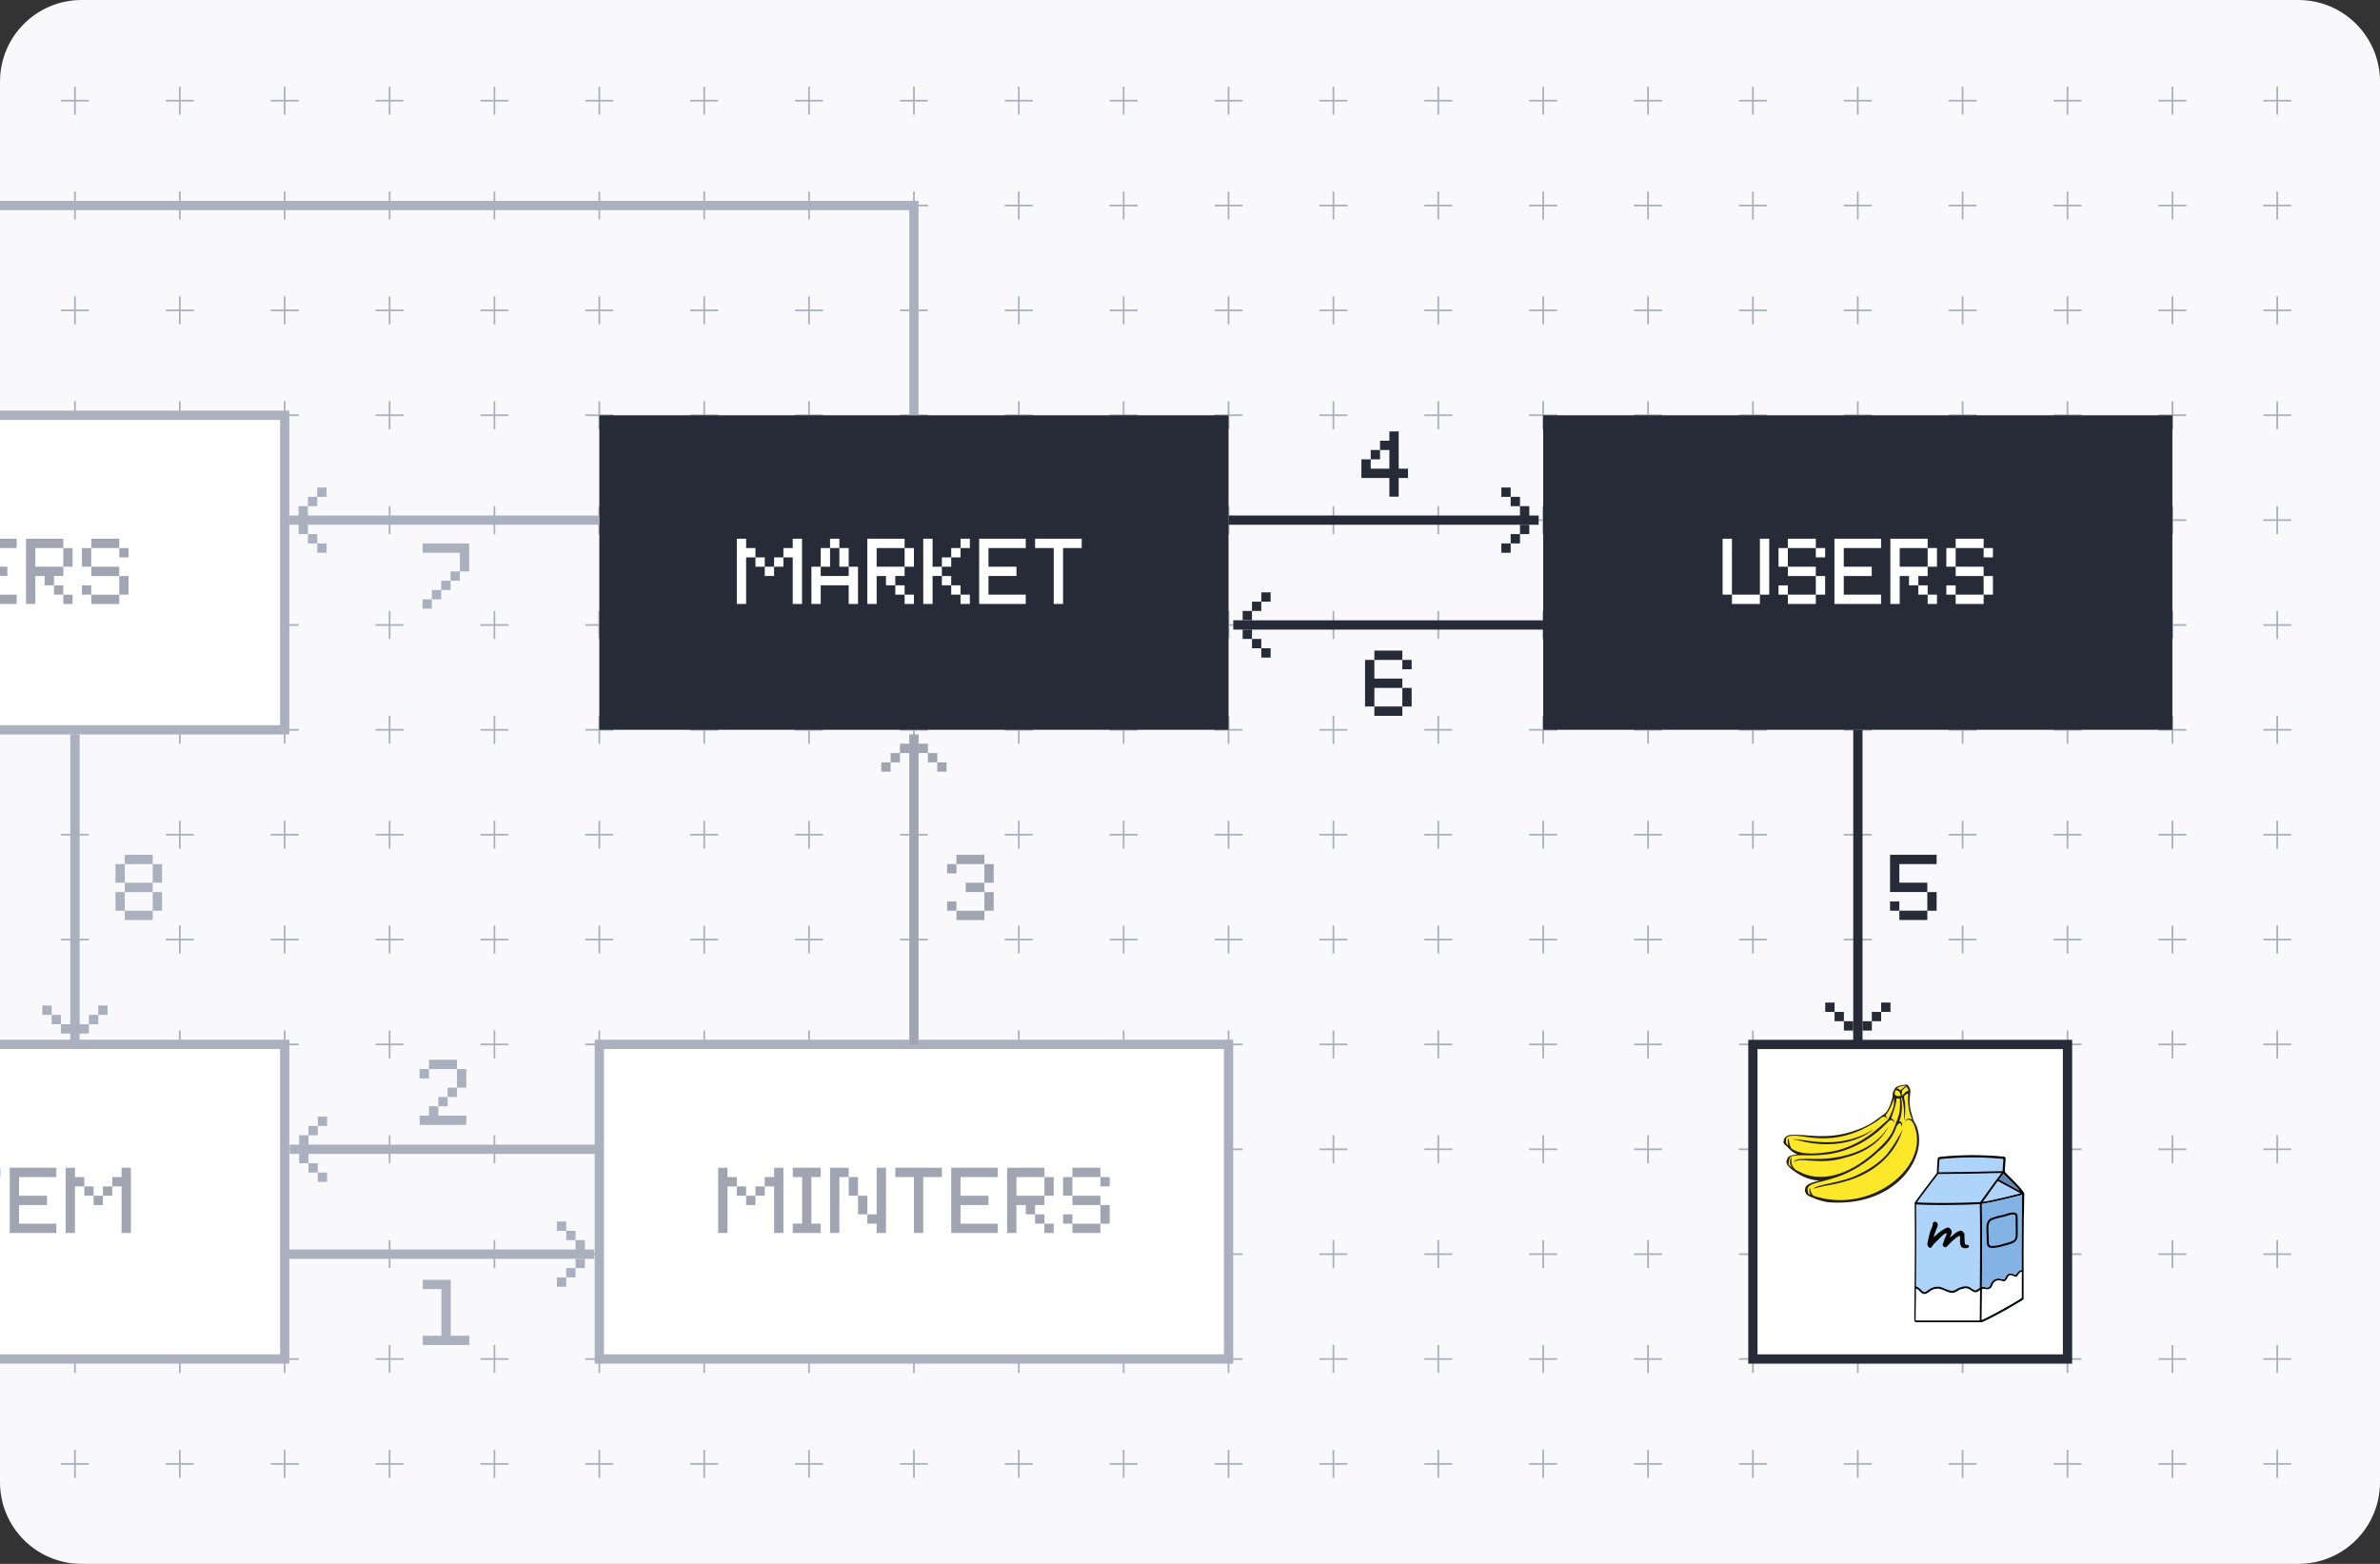 <svg xmlns="http://www.w3.org/2000/svg" width="350" height="230" fill="none"><rect width="100%" height="100%" fill="#333333" stroke="none"/><g clip-path="url(#a)"><path fill="#F9F9FB" d="M-220-.306h570v230.611h-570z"/><path stroke="#ABB0BF" stroke-miterlimit="10" stroke-width=".254" d="M116.924 14.807h4.112m-2.059 2.052v-4.112m-2.053 17.478h4.112m-2.059 2.059v-4.112m-2.053 17.476h4.112m-2.059 2.054V43.59m-2.053 17.483h4.112m-2.059 2.054v-4.112m-2.053 17.477h4.112m-2.059 2.059V74.44m-2.053 17.476h4.112m-2.059 2.052v-4.112m-2.053 17.478h4.112m-2.059 2.059v-4.112m-2.053 17.477h4.112m-2.059 2.06v-4.112m-2.053 17.477h4.112m-2.059 2.053v-4.112m-2.053 17.478h4.112m-2.059 2.059v-4.112m-2.053 17.476h4.112m-2.059 2.059v-4.111m-2.053 17.477h4.112m-2.059 2.052v-4.111m-2.053 17.477h4.112m-2.059 2.06v-4.112m-2.053 17.477h4.112m-2.059 2.059v-4.112M86.075 14.807h4.12m-2.06 2.052v-4.112m-2.06 17.478h4.12m-2.06 2.059v-4.112M101.5 14.807h4.112m-2.052 2.052v-4.112m-2.06 17.478h4.112m-2.052 2.059v-4.112M86.075 45.648h4.12m-2.06 2.054V43.59m-2.06 17.483h4.12m-2.06 2.054v-4.112M101.5 45.648h4.112m-2.052 2.054V43.59m-2.06 17.483h4.112m-2.052 2.054v-4.112M86.075 76.492h4.12m-2.06 2.059V74.44m-2.06 17.476h4.12m-2.06 2.052v-4.112M101.5 76.492h4.112m-2.052 2.059V74.44m-2.06 17.476h4.112m-2.052 2.052v-4.112m-17.485 17.478h4.12m-2.06 2.059v-4.112m-2.06 17.477h4.12m-2.06 2.061v-4.112m13.365-13.373h4.112m-2.052 2.059v-4.112m-2.06 17.477h4.112m-2.052 2.061v-4.112m-17.485 17.476h4.12m-2.06 2.053v-4.112m-2.06 17.478h4.12m-2.06 2.059v-4.112m13.365-13.366h4.112m-2.052 2.053v-4.112m-2.06 17.478h4.112m-2.052 2.059v-4.112m-17.485 17.476h4.12m-2.06 2.059v-4.111m-2.06 17.477h4.12m-2.06 2.052v-4.111m13.365-13.366h4.112m-2.052 2.059v-4.111m-2.06 17.477h4.112m-2.052 2.052v-4.111m-17.485 17.477h4.12m-2.06 2.06v-4.112m-2.06 17.477h4.12m-2.06 2.059v-4.112m13.365-13.372h4.112m-2.052 2.06v-4.112m-2.06 17.477h4.112m-2.052 2.059v-4.112M55.233 14.807h4.112m-2.052 2.052v-4.112m-2.06 17.478h4.112m-2.052 2.059v-4.112m13.364-13.365h4.112m-2.059 2.052v-4.112m-2.052 17.478h4.112m-2.06 2.059v-4.112M55.233 45.648h4.112m-2.052 2.054V43.59m-2.06 17.483h4.112m-2.052 2.054v-4.112m13.365-13.367h4.112m-2.06 2.054V43.59m-2.052 17.483h4.112m-2.06 2.054v-4.112M55.233 76.491h4.112m-2.052 2.06V74.44m-2.06 17.476h4.112m-2.052 2.052v-4.112m13.364-13.365h4.112m-2.059 2.06V74.44m-2.053 17.476h4.112m-2.059 2.052v-4.112m-17.477 17.478h4.112m-2.052 2.059v-4.112m-2.06 17.477h4.112m-2.052 2.061v-4.112m13.365-13.373h4.112m-2.06 2.059v-4.112m-2.052 17.477h4.112m-2.06 2.061v-4.112m-17.477 17.476h4.112m-2.052 2.053v-4.112m-2.06 17.478h4.112m-2.052 2.059v-4.112m13.365-13.366h4.112m-2.06 2.053v-4.112m-2.053 17.478h4.112m-2.059 2.059v-4.112m-17.477 17.476h4.112m-2.052 2.059v-4.111m-2.06 17.477h4.112m-2.052 2.052v-4.111m13.364-13.366h4.112m-2.059 2.059v-4.111m-2.053 17.477h4.112m-2.059 2.052v-4.111m-17.477 17.477h4.112m-2.052 2.06v-4.112m-2.06 17.477h4.112m-2.052 2.059v-4.112m13.365-13.372h4.112m-2.06 2.06v-4.112m-2.052 17.477h4.112m-2.06 2.059v-4.112M24.39 14.807h4.113m-2.061 2.052v-4.112M24.39 30.225h4.113m-2.06 2.059v-4.112m13.365-13.365h4.119m-2.06 2.052v-4.112m-2.059 17.478h4.119m-2.06 2.059v-4.112M24.39 45.648h4.113m-2.06 2.054V43.59M24.39 61.073h4.113m-2.06 2.054v-4.112m13.365-13.367h4.119m-2.06 2.054V43.59m-2.059 17.483h4.119m-2.06 2.054v-4.112M24.39 76.492h4.113m-2.06 2.059V74.44M24.39 91.916h4.113m-2.061 2.052v-4.112m13.366-13.365h4.119m-2.06 2.06V74.44m-2.059 17.476h4.119m-2.06 2.052v-4.112M24.39 107.334h4.113m-2.06 2.059v-4.112m-2.053 17.477h4.113m-2.06 2.061v-4.112m13.365-13.373h4.119m-2.06 2.059v-4.112m-2.059 17.477h4.119m-2.06 2.06v-4.112M24.39 138.183h4.113m-2.06 2.053v-4.112m-2.053 17.478h4.113m-2.06 2.059v-4.112m13.365-13.366h4.119m-2.06 2.053v-4.112m-2.059 17.478h4.119m-2.06 2.059v-4.112M24.39 169.025h4.113m-2.06 2.059v-4.111M24.39 184.45h4.113m-2.06 2.052v-4.111m13.365-13.366h4.119m-2.06 2.059v-4.111m-2.059 17.477h4.119m-2.06 2.052v-4.111M24.39 199.868h4.113m-2.06 2.06v-4.112m-2.053 17.477h4.113m-2.06 2.059v-4.112m13.365-13.372h4.119m-2.06 2.06v-4.112m-2.059 17.477h4.119m-2.06 2.059v-4.112M8.966 14.807h4.112m-2.053 2.052v-4.112M8.966 30.225h4.112m-2.053 2.059v-4.112M8.966 45.648h4.112m-2.053 2.054V43.59M8.966 61.073h4.112m-2.053 2.054v-4.112M8.966 76.492h4.112m-2.053 2.059V74.44M8.966 91.916h4.112m-2.053 2.052v-4.112m-2.059 17.478h4.112m-2.053 2.059v-4.112m-2.059 17.477h4.112m-2.053 2.06v-4.112m-2.059 17.477h4.112m-2.053 2.053v-4.112m-2.059 17.478h4.112m-2.053 2.059v-4.112m-2.059 17.476h4.112m-2.053 2.059v-4.111M8.966 184.45h4.112m-2.053 2.052v-4.111m-2.059 17.477h4.112m-2.053 2.06v-4.112m-2.059 17.477h4.112m-2.053 2.059v-4.112M332.836 14.807h4.112m-2.06 2.052v-4.112m-2.052 17.478h4.112m-2.06 2.059v-4.112m-2.052 17.476h4.112m-2.06 2.054V43.59m-2.052 17.483h4.112m-2.06 2.054v-4.112m-2.052 17.477h4.112m-2.06 2.059V74.44m-2.052 17.476h4.112m-2.06 2.052v-4.112m-2.052 17.478h4.112m-2.06 2.059v-4.112m-2.052 17.477h4.112m-2.06 2.061v-4.112m-2.052 17.476h4.112m-2.06 2.053v-4.112m-2.052 17.478h4.112m-2.06 2.059v-4.112m-2.052 17.476h4.112m-2.06 2.059v-4.111m-2.052 17.477h4.112m-2.06 2.052v-4.111m-2.052 17.477h4.112m-2.06 2.06v-4.112m-2.052 17.477h4.112m-2.06 2.059v-4.112M301.993 14.807h4.112m-2.059 2.052v-4.112m-2.053 17.478h4.112m-2.059 2.059v-4.112m13.365-13.365h4.112m-2.051 2.052v-4.112m-2.061 17.478h4.112m-2.051 2.059v-4.112m-17.479 17.476h4.112m-2.059 2.054V43.59m-2.053 17.483h4.112m-2.059 2.054v-4.112m13.365-13.367h4.112m-2.051 2.054V43.59m-2.061 17.483h4.112m-2.051 2.054v-4.112m-17.479 17.476h4.112m-2.059 2.06V74.44m-2.053 17.476h4.112m-2.059 2.052v-4.112m13.365-13.365h4.112m-2.051 2.06V74.44m-2.061 17.476h4.112m-2.051 2.052v-4.112m-17.479 17.478h4.112m-2.059 2.059v-4.112m-2.053 17.477h4.112m-2.059 2.061v-4.112m13.365-13.373h4.112m-2.051 2.059v-4.112m-2.061 17.477h4.112m-2.051 2.061v-4.112m-17.479 17.476h4.112m-2.059 2.053v-4.112m-2.053 17.478h4.112m-2.059 2.059v-4.112m13.365-13.366h4.112m-2.051 2.053v-4.112m-2.061 17.478h4.112m-2.051 2.059v-4.112m-17.479 17.476h4.112m-2.059 2.059v-4.111m-2.053 17.477h4.112m-2.059 2.052v-4.111m13.365-13.366h4.112m-2.051 2.059v-4.111m-2.061 17.477h4.112m-2.051 2.052v-4.111m-17.479 17.477h4.112m-2.059 2.06v-4.112m-2.053 17.477h4.112m-2.059 2.059v-4.112m13.365-13.372h4.112m-2.051 2.06v-4.112m-2.061 17.477h4.112m-2.051 2.059v-4.112M271.144 14.807h4.111m-2.052 2.052v-4.112m-2.059 17.478h4.111m-2.052 2.059v-4.112m13.366-13.365h4.112m-2.06 2.052v-4.112m-2.053 17.478h4.112m-2.059 2.059v-4.112m-17.477 17.476h4.111m-2.052 2.054V43.59m-2.059 17.483h4.111m-2.052 2.054v-4.112m13.365-13.367h4.112m-2.059 2.054V43.59m-2.053 17.483h4.112m-2.059 2.054v-4.112m-17.477 17.477h4.111m-2.052 2.059V74.44m-2.059 17.476h4.111m-2.052 2.052v-4.112m13.366-13.365h4.112m-2.06 2.06V74.44m-2.052 17.476h4.112m-2.06 2.052v-4.112m-17.477 17.478h4.111m-2.052 2.059v-4.112m-2.059 17.477h4.111m-2.052 2.061v-4.112m13.365-13.373h4.112m-2.059 2.059v-4.112m-2.053 17.477h4.112m-2.059 2.06v-4.112m-17.477 17.477h4.111m-2.052 2.053v-4.112m-2.059 17.478h4.111m-2.052 2.059v-4.112m13.365-13.366h4.112m-2.059 2.053v-4.112m-2.052 17.478h4.112m-2.06 2.059v-4.112m-17.477 17.476h4.111m-2.052 2.059v-4.111m-2.059 17.477h4.111m-2.052 2.052v-4.111m13.366-13.366h4.112m-2.06 2.059v-4.111m-2.052 17.477h4.112m-2.06 2.052v-4.111m-17.477 17.477h4.111m-2.052 2.06v-4.112m-2.059 17.477h4.111m-2.052 2.059v-4.112m13.365-13.372h4.112m-2.059 2.06v-4.112m-2.053 17.477h4.112m-2.059 2.059v-4.112M240.303 14.807h4.112m-2.053 2.052v-4.112m-2.059 17.478h4.112m-2.053 2.059v-4.112m13.365-13.365h4.111m-2.06 2.052v-4.112m-2.051 17.478h4.111m-2.06 2.059v-4.112m-17.475 17.476h4.112m-2.053 2.054V43.59m-2.059 17.483h4.112m-2.053 2.054v-4.112m13.365-13.367h4.111m-2.06 2.054V43.59m-2.051 17.483h4.111m-2.06 2.054v-4.112m-17.475 17.477h4.112m-2.053 2.059V74.44m-2.059 17.476h4.112m-2.053 2.052v-4.112m13.365-13.364h4.111m-2.06 2.059V74.44m-2.051 17.476h4.111m-2.06 2.052v-4.112m-17.475 17.478h4.112m-2.053 2.059v-4.112m-2.059 17.477h4.112m-2.053 2.061v-4.112m13.365-13.373h4.111m-2.06 2.059v-4.112m-2.051 17.477h4.111m-2.06 2.061v-4.112m-17.475 17.476h4.112m-2.053 2.053v-4.112m-2.059 17.478h4.112m-2.053 2.059v-4.112m13.365-13.366h4.111m-2.06 2.053v-4.112m-2.051 17.478h4.111m-2.06 2.059v-4.112m-17.475 17.476h4.112m-2.053 2.059v-4.111m-2.059 17.477h4.112m-2.053 2.052v-4.111m13.365-13.366h4.111m-2.06 2.059v-4.111m-2.051 17.477h4.111m-2.06 2.052v-4.111m-17.475 17.477h4.112m-2.053 2.06v-4.112m-2.059 17.477h4.112m-2.053 2.059v-4.112m13.365-13.372h4.111m-2.06 2.06v-4.112m-2.051 17.477h4.111m-2.06 2.059v-4.112M209.459 14.807h4.112m-2.059 2.052v-4.112m-2.053 17.478h4.112m-2.059 2.059v-4.112m13.365-13.365h4.112m-2.052 2.052v-4.112m-2.06 17.478h4.112m-2.052 2.059v-4.112m-17.478 17.476h4.112m-2.059 2.054V43.59m-2.053 17.483h4.112m-2.059 2.054v-4.112m13.365-13.367h4.112m-2.052 2.054V43.59m-2.06 17.483h4.112m-2.052 2.054v-4.112m-17.478 17.476h4.112m-2.059 2.06V74.44m-2.053 17.476h4.112m-2.059 2.052v-4.112m13.365-13.365h4.112m-2.052 2.06V74.44m-2.06 17.476h4.112m-2.052 2.052v-4.112m-17.478 17.478h4.112m-2.059 2.059v-4.112m-2.053 17.477h4.112m-2.059 2.06v-4.112m13.365-13.372h4.112m-2.052 2.059v-4.112m-2.06 17.477h4.112m-2.052 2.061v-4.112m-17.478 17.476h4.112m-2.059 2.053v-4.112m-2.053 17.478h4.112m-2.059 2.059v-4.112m13.365-13.366h4.112m-2.052 2.053v-4.112m-2.06 17.478h4.112m-2.052 2.059v-4.112m-17.478 17.476h4.112m-2.059 2.059v-4.111m-2.053 17.477h4.112m-2.059 2.052v-4.111m13.365-13.366h4.112m-2.052 2.059v-4.111m-2.06 17.477h4.112m-2.052 2.052v-4.111m-17.478 17.477h4.112m-2.059 2.06v-4.112m-2.053 17.477h4.112m-2.059 2.059v-4.112m13.365-13.372h4.112m-2.052 2.06v-4.112m-2.06 17.477h4.112m-2.052 2.059v-4.112M178.609 14.807h4.112m-2.052 2.052v-4.112m-2.06 17.478h4.112m-2.052 2.059v-4.112m13.365-13.365h4.112m-2.052 2.052v-4.112m-2.06 17.478h4.112m-2.052 2.059v-4.112m-17.485 17.476h4.112m-2.052 2.054V43.59m-2.06 17.483h4.112m-2.052 2.054v-4.112m13.365-13.367h4.112m-2.052 2.054V43.59m-2.06 17.483h4.112m-2.052 2.054v-4.112m-17.485 17.477h4.112m-2.052 2.059V74.44m-2.06 17.476h4.112m-2.052 2.052v-4.112m13.365-13.364h4.112m-2.052 2.059V74.44m-2.06 17.476h4.112m-2.052 2.052v-4.112m-17.485 17.478h4.112m-2.052 2.059v-4.112m-2.06 17.477h4.112m-2.052 2.061v-4.112m13.365-13.373h4.112m-2.052 2.059v-4.112m-2.06 17.477h4.112m-2.052 2.061v-4.112m-17.485 17.476h4.112m-2.052 2.053v-4.112m-2.06 17.478h4.112m-2.052 2.059v-4.112m13.365-13.366h4.112m-2.052 2.053v-4.112m-2.06 17.478h4.112m-2.052 2.059v-4.112m-17.485 17.476h4.112m-2.052 2.059v-4.111m-2.06 17.477h4.112m-2.052 2.052v-4.111m13.365-13.366h4.112m-2.052 2.059v-4.111m-2.06 17.477h4.112m-2.052 2.052v-4.111m-17.485 17.477h4.112m-2.052 2.06v-4.112m-2.06 17.477h4.112m-2.052 2.059v-4.112m13.365-13.372h4.112m-2.052 2.06v-4.112m-2.06 17.477h4.112m-2.052 2.059v-4.112M147.768 14.807h4.111m-2.053 2.052v-4.112m-2.058 17.478h4.111m-2.053 2.059v-4.112m13.366-13.365h4.112m-2.06 2.052v-4.112m-2.052 17.478h4.112m-2.06 2.059v-4.112m-17.476 17.476h4.111m-2.052 2.054V43.59m-2.059 17.483h4.111m-2.052 2.054v-4.112m13.365-13.367h4.112m-2.06 2.054V43.59m-2.052 17.483h4.112m-2.06 2.054v-4.112m-17.476 17.476h4.111m-2.052 2.06V74.44m-2.059 17.476h4.111m-2.053 2.052v-4.112m13.366-13.364h4.112m-2.06 2.059V74.44m-2.052 17.476h4.112m-2.06 2.052v-4.112m-17.476 17.478h4.111m-2.053 2.059v-4.112m-2.058 17.477h4.111m-2.053 2.06v-4.112m13.366-13.372h4.112m-2.06 2.059v-4.112m-2.052 17.477h4.112m-2.06 2.061v-4.112m-17.476 17.476h4.111m-2.052 2.053v-4.112m-2.059 17.478h4.111m-2.052 2.059v-4.112m13.365-13.366h4.112m-2.06 2.053v-4.112m-2.052 17.478h4.112m-2.06 2.059v-4.112m-17.476 17.476h4.111m-2.052 2.059v-4.111m-2.059 17.477h4.111m-2.053 2.052v-4.111m13.366-13.366h4.112m-2.06 2.059v-4.111m-2.052 17.477h4.112m-2.06 2.052v-4.111m-17.476 17.477h4.111m-2.053 2.06v-4.112m-2.058 17.477h4.111m-2.053 2.059v-4.112m13.366-13.372h4.112m-2.06 2.06v-4.112m-2.052 17.477h4.112m-2.06 2.059v-4.112M132.343 14.807h4.112m-2.053 2.052v-4.112m-2.059 17.478h4.112m-2.053 2.059v-4.112m-2.059 17.476h4.112m-2.053 2.054V43.59m-2.059 17.483h4.112m-2.053 2.054v-4.112m-2.059 17.476h4.112m-2.053 2.06V74.44m-2.059 17.476h4.112m-2.053 2.052v-4.112m-2.059 17.478h4.112m-2.053 2.059v-4.112m-2.059 17.477h4.112m-2.053 2.061v-4.112m-2.059 17.476h4.112m-2.053 2.053v-4.112m-2.059 17.478h4.112m-2.053 2.059v-4.112m-2.059 17.476h4.112m-2.053 2.059v-4.111m-2.059 17.477h4.112m-2.053 2.052v-4.111m-2.059 17.477h4.112m-2.053 2.06v-4.112m-2.059 17.477h4.112m-2.053 2.059v-4.112"/><path fill="#fff" stroke="#ABB0BF" stroke-miterlimit="10" stroke-width="1.363" d="M-4.4 153.602h-46.267v46.267h92.534v-46.267H-4.4Z"/><path fill="#A1A5B2" d="M-4.059 173.116h-2.74v-1.371H.052v1.371h-2.741v8.223h-1.37v-8.223Zm6.86 6.853h5.483v1.37H1.43v-9.594h6.853v1.371H2.8v2.741h4.112v1.371H2.801v2.741Zm8.224-5.483v6.853h-1.37v-9.594h1.37v1.371h1.37v1.37h-1.37Zm2.741 1.371h-1.37v-1.371h1.37v1.371Zm1.37 1.371h-1.37v-1.371h1.37v1.371Zm1.371-1.371h-1.37v-1.371h1.37v1.371Zm1.371-1.371h-1.37v-1.37h1.37v-1.371h1.37v9.594h-1.37v-6.853Z"/><path fill="#fff" stroke="#ABB0BF" stroke-miterlimit="10" stroke-width="1.363" d="M134.402 153.602H88.135v46.267h92.534v-46.267h-46.267Z"/><path fill="#A1A5B2" d="M106.983 174.486v6.853h-1.371v-9.594h1.371v1.371h1.371v1.37h-1.371Zm2.741 1.371h-1.37v-1.371h1.37v1.371Zm1.371 1.371h-1.371v-1.371h1.371v1.371Zm1.37-1.371h-1.37v-1.371h1.37v1.371Zm1.371-1.371h-1.371v-1.37h1.371v-1.371h1.371v9.594h-1.371v-6.853Zm6.86-2.741v1.371h-1.371v6.853h1.371v1.37h-4.112v-1.37h1.371v-6.853h-1.371v-1.371h4.112Zm2.741 1.371v8.223h-1.371v-9.594h2.742v1.371h-1.371Zm2.741 2.741h-1.37v-2.741h1.37v2.741Zm1.371 2.741h-1.371v-2.741h1.371v2.741Zm1.37 0v-6.853h1.371v9.594h-1.371v-1.37h-1.37v-1.371h1.37Zm5.483-5.482h-2.741v-1.371h6.853v1.371h-2.741v8.223h-1.371v-8.223Zm6.853 6.853h5.483v1.37h-6.853v-9.594h6.853v1.371h-5.483v2.741h4.112v1.371h-4.112v2.741Zm12.335-8.224v1.371h-4.112v2.741h4.112v1.371h-1.371v1.37h-1.37v-1.37h-1.371v4.111h-1.371v-9.594h5.483Zm0 8.224h-1.371v-1.371h1.371v1.371Zm1.37-4.112h-1.37v-2.741h1.37v2.741Zm0 5.482h-1.37v-1.37h1.37v1.37Zm2.743-5.482h-1.371v-2.741h1.371v2.741Zm0 4.112h-1.371v-1.371h1.371v1.371Zm4.119-6.853h-4.112v-1.371h4.112v1.371Zm0 4.112h-4.112v-1.371h4.112v1.371Zm0 4.111h-4.112v-1.37h4.112v1.37Zm1.37-6.853h-1.37v-1.37h1.37v1.37Zm0 5.483h-1.37v-2.741h1.37v2.741Z"/><path fill="#272B38" d="M134.402 61.073H88.135v46.26h92.534v-46.26h-46.267Z"/><path fill="#fff" stroke="#ABB0BF" stroke-miterlimit="10" stroke-width="1.363" d="M-4.4 61.073h-46.267v46.26h92.534v-46.26H-4.4Z"/><path fill="#fff" d="M109.724 81.974v6.853h-1.37v-9.595h1.37v1.371h1.371v1.37h-1.371Zm2.741 1.37h-1.37v-1.37h1.37v1.37Zm1.371 1.37h-1.371v-1.37h1.371v1.37Zm1.371-1.37h-1.371v-1.37h1.371v1.37Zm1.37-1.37h-1.37v-1.371h1.37v-1.37h1.371v9.594h-1.371v-6.853Zm4.119 4.111v2.742h-1.371v-5.483h1.371v1.37h4.112v-1.37h1.37v5.483h-1.37v-2.742h-4.112Zm1.37-2.74h-1.37v-2.742h1.37v2.741Zm1.371-2.742h-1.371v-1.37h1.371v1.37Zm1.371 2.741h-1.371v-2.741h1.371v2.741Zm8.223-4.112v1.371h-4.112v2.741h4.112v1.37h-1.37v1.371h-1.371v-1.37h-1.371v4.112h-1.37v-9.595h5.482Zm0 8.224h-1.37v-1.37h1.37v1.37Zm1.371-4.112h-1.371v-2.741h1.371v2.741Zm0 5.483h-1.371v-1.37h1.371v1.37Zm2.741-4.112v4.112h-1.371v-9.595h1.371v4.112h1.371v1.37h-1.371Zm2.741-1.37h-1.37v-1.371h1.37v1.37Zm0 2.74h-1.37v-1.37h1.37v1.37Zm1.371-4.111h-1.371v-1.371h1.371v1.37Zm0 5.482h-1.371v-1.37h1.371v1.37Zm1.371-6.853h-1.371v-1.37h1.371v1.37Zm0 8.224h-1.371v-1.37h1.371v1.37Zm2.741-1.371h5.482v1.37h-6.853v-9.594h6.853v1.371h-5.482v2.741h4.112v1.37h-4.112v2.742Zm9.594-6.853h-2.741v-1.37h6.853v1.37h-2.741v8.224h-1.371v-8.224Z"/><path fill="#272B38" d="M273.204 61.073h-46.267v46.26h92.534v-46.26h-46.267Z"/><path fill="#A1A5B2" d="M-3.03 87.456h5.483v1.37H-4.4v-9.594h6.853v1.371H-3.03v2.741h4.112v1.37H-3.03v2.742Zm12.337-8.224v1.371H5.195v2.741h4.112v1.37H7.936v1.371h-1.37v-1.37H5.194v4.112h-1.37v-9.595h5.482Zm0 8.224H7.936v-1.37h1.37v1.37Zm1.37-4.112h-1.37v-2.741h1.37v2.741Zm0 5.49h-1.37v-1.37h1.37v1.37Zm2.741-5.49h-1.37v-2.741h1.37v2.741Zm0 4.112h-1.37v-1.37h1.37v1.37Zm4.12-6.853h-4.112v-1.37h4.112v1.37Zm0 4.112h-4.112v-1.37h4.112v1.37Zm0 4.119h-4.112v-1.37h4.112v1.37Zm1.37-6.86h-1.37v-1.371h1.37v1.37Zm0 5.482h-1.37v-2.741h1.37v2.741Z"/><path fill="#fff" d="M297.287 187.054a.548.548 0 0 0-.166.065c-.117.065-.211.203-.298.334-.087.13-.174.246-.283.311-.014 0-.029.015-.043.015-.08.014-.16.007-.356-.073-.043-.014-.079-.036-.123-.05a1.518 1.518 0 0 0-.268-.102c-.181-.036-.355.094-.435.239-.051.08-.095.16-.131.225-.123.218-.232.406-.464.414-.094.014-.217-.015-.399-.051-.109-.022-.217-.051-.312-.058a.9.9 0 0 0-.776.297c-.13.145-.181.283-.232.413-.079.204-.159.421-.493.552-.246.101-.449.043-.616 0-.087-.022-.167-.044-.232-.037h-.007c-.051 0-.116.029-.182.058 0 .436-.022 2.306-.036 3.576 0 .333-.007.652-.007.942 1.566-.681 5.033-2.661 5.867-3.227v-.007c.007-.189.007-1.146.007-2.683v-1.153h-.015Zm-15.555 7.142h9.384c0-.311 0-.652.015-1.015v-.732c.007-.82.022-1.733.029-2.698a.769.769 0 0 0-.123.094 1.404 1.404 0 0 1-.319.196c-.131.058-.378.051-.61-.094a3.449 3.449 0 0 1-.268-.167c-.138-.094-.275-.189-.421-.239-.348-.124-.746 0-1.095.108-.159.066-.297.146-.427.218-.218.123-.421.247-.689.283-.348.058-.827-.145-1.291-.341a7.692 7.692 0 0 0-.573-.225c-.37-.101-.805-.043-1.218.152a2.807 2.807 0 0 0-.436.276c-.253.189-.5.363-.761.312a.246.246 0 0 1-.102-.029h-.029a.92.92 0 0 0-.094-.044l-.058-.036c-.065-.043-.072-.043-.152-.116a4.23 4.23 0 0 1-.203-.196c-.109-.108-.21-.217-.334-.29a.747.747 0 0 0-.181-.094v.935c0 .349-.007.675-.015.979v.421c-.007.95-.021 1.697-.021 2.06v.275l-.008.007Z"/><path fill="#fff" stroke="#272B38" stroke-miterlimit="10" stroke-width="1.363" d="M257.779 199.876h46.267v-46.267h-46.267v46.267Z"/><path fill="#ABB0BF" d="M-143.883 29.542v30.842h1.371v-1.377h-.007V30.905H133.72v30.161h1.364V29.542h-278.967ZM67.626 81.293h-5.482v-1.371h6.853v4.112h-1.37v-2.742Zm-4.119 8.223h-1.37v-1.37h1.37v1.37Zm1.378-1.37h-1.37v-1.371h1.37v1.37Zm1.37-1.371h-1.37v-1.37h1.37v1.37Zm1.371-1.37h-1.37v-1.371h1.37v1.37Zm20.509-8.232V75.81H42.542v1.37h1.37v-.007h44.223ZM45.283 74.44h-1.37v1.37h1.37v-1.37Zm1.371-1.372h-1.37v1.371h1.37v-1.37Zm1.37-1.371h-1.37v1.37h1.37v-1.37Zm-2.741 5.483h-1.37v1.37h1.37v-1.37Zm1.371 1.37h-1.37v1.371h1.37v-1.37Zm1.37 1.372h-1.37v1.37h1.37v-1.37Z"/><path fill="#A1A5B2" d="M144.766 133.94h-4.112v1.371h4.112v-1.371Z"/><path fill="#A1A5B2" d="M146.135 131.2h-1.37v2.741h1.37V131.2Zm-5.482 1.37h-1.371v1.371h1.371v-1.371Zm0-5.489h-1.371v1.371h1.371v-1.371Zm4.112 2.741h-2.742v1.371h2.742v-1.371Zm1.37-2.741h-1.37v2.741h1.37v-2.741Zm-1.369-1.372h-4.112v1.371h4.112v-1.371Zm-8.305-16.33h-1.37v1.371h1.37v-1.371Zm1.372 1.37h-1.371v1.371h1.371v-1.371Zm1.37 1.378h-1.371v1.371h1.371v-1.371Zm-5.482-4.118v45.593h1.363v-44.223h.007v-1.37h-1.37Zm-.008 1.37h-1.37v1.371h1.37v-1.371Zm-1.371 1.37h-1.37v1.371h1.37v-1.371Zm-1.37 1.378h-1.37v1.371h1.37v-1.371Z"/><path fill="#272B38" d="M279.317 129.821h4.112v1.37h-5.483v-5.482h6.853v1.371h-5.482v2.741Zm0 4.119h-1.371v-1.371h1.371v1.371Zm4.112 1.363h-4.112v-1.37h4.112v1.37Zm1.37-1.363h-1.37v-2.741h1.37v2.741ZM273.9 107.334h-1.363v44.229h-.008v1.371h.008v.667h1.363v-46.267Z"/><path fill="#272B38" d="M272.53 150.192h-1.371v1.371h1.371v-1.371Zm-1.372-1.37h-1.371v1.371h1.371v-1.371Zm-1.369-1.371h-1.371v1.371h1.371v-1.371Zm5.481 2.741h-1.371v1.371h1.371v-1.371Zm1.371-1.37h-1.37v1.371h1.37v-1.371Zm1.37-1.371h-1.37v1.371h1.37v-1.371Zm-72.322-77.153v2.742h-1.37v-2.742h-4.112v-2.74h1.371v1.37h2.741v-2.742h-1.371v-1.37h1.371v-1.37h1.37v5.482h1.371v1.37h-1.371Zm-2.741-2.74h-1.37v-1.372h1.37v1.371Zm-.835 33.611v2.741h-1.371v-6.853h1.371v2.741h4.112v1.371h-4.112Zm4.112-4.112h-4.112v-1.37h4.112v1.37Zm0 8.224h-4.112v-1.371h4.112v1.371Zm1.37-6.853h-1.37v-1.37h1.37v1.37Zm0 5.482h-1.37v-2.741h1.37v2.741Zm19.341-11.312v-1.363h-44.193v-.007h-1.378v1.37h45.571Zm-2.038-15.418h-1.371v1.37h1.371v-1.37Z"/><path fill="#272B38" d="M223.528 78.55h-1.371v1.371h1.371v-1.37Z"/><path fill="#272B38" d="M222.158 79.92h-1.371v1.371h1.371v-1.37Zm2.74-2.74h1.371v-1.37h-45.6v1.363h44.229v.007Zm0-2.74h-1.371v1.37h1.371v-1.37Zm-1.37-1.372h-1.371v1.371h1.371v-1.37Zm-1.37-1.371h-1.371v1.37h1.371v-1.37Zm-38.044 18.159h-1.371v1.371h1.371v-1.37Zm1.371-1.37h-1.371v1.37h1.371v-1.37Zm1.37-1.371h-1.371v1.37h1.371v-1.37Zm-2.741 5.483h-1.371v1.37h1.371v-1.37Zm1.371 1.371h-1.371v1.37h1.371v-1.37Zm1.37 1.37h-1.371v1.37h1.371v-1.37Z"/><path fill="#ABB0BF" d="M66.285 196.444h2.74v1.371h-6.852v-1.371h2.741v-6.853h-2.741v-1.37h4.112v8.223Zm-3.205-37.846h-1.371v-1.371h1.37v1.371Zm1.377 5.482h4.112v1.371h-6.853v-1.371h1.37v-1.371h1.371v1.371Zm2.742-6.853h-4.112v-1.371h4.112v1.371Zm-1.37 5.482h-1.371v-1.37h1.37v1.37Zm1.37-1.37h-1.37v-1.371h1.37v1.371Zm1.37-1.371H67.2v-2.741h1.37v2.741Zm-24.577 8.376h-1.37v1.363h45.512v-1.363H43.992Zm1.371-1.378h-1.37v1.37h1.37v-1.37Zm1.37-1.37h-1.37v1.37h1.37v-1.37Zm1.371-1.371h-1.37v1.37h1.37v-1.37Zm-2.741 5.483h-1.37v1.371h1.37v-1.371Zm1.37 1.377h-1.37v1.371h1.37v-1.371Zm1.371 1.371h-1.37v1.371h1.37v-1.371Zm37.906 12.676h-1.37v1.37h1.37v-1.37Zm-1.37 1.371h-1.371v1.371h1.37v-1.371Z"/><path fill="#ABB0BF" d="M83.27 187.873h-1.372v1.371h1.371v-1.371Zm2.74-4.111H41.867v1.37H87.38v-1.37h-1.37Zm0-1.371h-1.37v1.37h1.37v-1.37Zm-1.37-1.371h-1.371v1.37h1.37v-1.37Z"/><path fill="#ABB0BF" d="M83.27 179.65h-1.372v1.371h1.371v-1.371Zm-64.92-49.829h-1.37v-2.741h1.37v2.741Zm0 4.119h-1.37v-2.741h1.37v2.741Zm4.112-6.86H18.35v-1.371h4.112v1.371Zm0 4.119H18.35v-1.371h4.112v1.371Zm0 4.112H18.35v-1.371h4.112v1.371Zm1.37-5.49h-1.37v-2.741h1.37v2.741Zm0 4.119h-1.37v-2.741h1.37v2.741Zm-12.118-25.931h-1.378v42.619h-1.37v1.371h1.37v1.37h1.371v-1.37h1.371v-1.371h-1.364v-42.619Zm-2.749 41.248h-1.37v1.37h1.37v-1.37Zm-1.37-1.371h-1.37v1.37h1.37v-1.37Zm6.854 1.371h-1.37v1.37h1.37v-1.37Zm1.37-1.371h-1.37v1.37h1.37v-1.37Z"/><path fill="#fff" d="M254.698 87.456h-1.371v-8.224h1.371v8.224Zm4.112 1.37h-4.112v-1.37h4.112v1.37Zm1.37-1.37h-1.37v-8.224h1.37v8.224Zm2.74-4.112h-1.37v-2.741h1.37v2.741Zm0 4.112h-1.37v-1.37h1.37v1.37Zm4.112-6.853h-4.112v-1.37h4.112v1.37Zm0 4.112h-4.112v-1.37h4.112v1.37Zm0 4.112h-4.112v-1.37h4.112v1.37Zm1.371-6.853h-1.371v-1.371h1.371v1.37Zm0 5.482h-1.371v-2.741h1.371v2.741Zm2.741 0h5.482v1.37h-6.853v-9.594h6.853v1.371h-5.482v2.741h4.112v1.37h-4.112v2.742Zm12.336-8.224v1.371h-4.112v2.741h4.112v1.37h-1.371v1.371h-1.371v-1.37h-1.37v4.112h-1.371v-9.595h5.483Zm0 8.224h-1.371v-1.37h1.371v1.37Zm1.37-4.112h-1.37v-2.741h1.37v2.741Zm0 5.483h-1.37v-1.37h1.37v1.37Zm2.748-5.483h-1.37v-2.741h1.37v2.741Zm0 4.112h-1.37v-1.37h1.37v1.37Zm4.112-6.853h-4.112v-1.37h4.112v1.37Zm0 4.112h-4.112v-1.37h4.112v1.37Zm0 4.112h-4.112v-1.37h4.112v1.37Zm1.371-6.853h-1.371v-1.371h1.371v1.37Zm0 5.482h-1.371v-2.741h1.371v2.741Z"/><path fill="#FCE729" d="M281.427 164.863c-.225-.761-.507-1.537-.58-2.335-.116-1.32.239-1.98-.022-2.509-.058-.109-.239-.428-.355-.479-.152-.058-.718.051-.87.08-.515.102-.907.254-1.059.725-.247.334-.189.617-.225.994-.587 2.349-1.349 2.596-1.385 2.61-1.646 1.204-2.125 1.69-4.663 2.502-1.958.624-3.952.747-5.983.58-2.857-.239-3.212-.072-3.22-.072-.456.159-.703.399-.768.856-.015.094-.124.333.391.71.015.015.037.029.058.044.334.341.863.986 1.581 1.167-.42.116-1.015.189-1.233.341-.014.058-.159.138-.174.203-.369.675-.174.863.044 1.204.362.399 2.233 2.081 4.619 2.132-.362.131-1.994.428-2.095 1.11-.037.261-.131.246.029.667.014.029.021.058.036.087.116.29.623.5 1.131.711.783.326 1.719.587 2.35.631 10.377.739 15.207-7.637 12.393-11.966"/><path fill="#231F20" d="M266.141 170.687c1.066.079 2.125.116 3.191-.008a10.972 10.972 0 0 0 2.052-.442c2.669-.66 5.12-2.117 6.36-4.576-.986 1.538-2.379 2.763-4.38 3.604-2.082.885-4.272 1.204-6.52 1.182-.529 0-1.058-.021-1.581-.007-.522.015-1.131 0-1.493.443.435-.175.746-.283 1.211-.269.391.015.776.051 1.167.08"/><path fill="#231F20" d="M275.684 166.002c-5.555 3.518-10.864 1.219-12.155 1.596.406-.036.878.094 1.545.261 3.677.856 7.687.5 10.61-1.864m-3.865 7.622c4.228-1.313 7.012-4.177 7.984-7.499a.823.823 0 0 0-.058.109c0-.015.015-.036.015-.051-.218.566-1.429 2.422-1.473 2.48l-.188.269c-.232.261-.53 1.037-2.219 2.284a13.444 13.444 0 0 1-2.292 1.378c-2.4 1.327-5.91 1.508-6.969 2.204.725-.094.834-.224 2.604-.543.877-.16 1.74-.37 2.596-.639"/><path fill="#231F20" d="M266.626 175.828a3.921 3.921 0 0 1-.145-.218 2.66 2.66 0 0 1-.334-.95 1.066 1.066 0 0 0-.05.544c.021.174.087.341.167.493-.109-.043-.218-.079-.327-.123-.014-.188-.116-.254-.116-.776.45-1.465 5.055-.399 10.457-5.489 1.248-.987 2.176-2.227 2.582-3.554.16-.261.355-.616.558-.558.189.058.211.377.233.5.21-.486-.051-.798-.363-.769.319-.681.551-2.132.297-3.444a.901.901 0 0 0 .109-.073c.239 1.066.326 1.451.363 3.351 0 .043.072-.29.072-.334.196-3.147-.261-2.603-.072-3.263a.865.865 0 0 1 .558-.327c-.014 0-.014 0 0 0-.08 1.277.036 2.705.609 3.858-.507-.377-1.066-.065-1.066.319.152-.464.907-.543 1.269.334 2.683 6.092-6.265 13.416-14.815 10.486l.014-.007Zm-2.132-3.553c-.283-.16-.457-.182-.769-.617-.34-.471-.304-.964-.268-1.53-.297.479-.326 1.16.094 1.603-.29-.189-.529-.392-.522-.544.015-.725.232-.943.268-1.052 1.059-.471 2.611 0 5.548-.391 1.146-.124 4.801-.849 8.13-4.069.906-.877.935-.964 1.145-.95.225.015.399.24.472.435.007-.304-.189-.587-.472-.659.29-.965.704-1.908.784-2.967a.938.938 0 0 0 .471.008c.087.623.029 1.363 0 1.769a5.278 5.278 0 0 1-.341 1.291c-.239.587-.435 1.197-.703 1.77-.312.659-.9 1.392-1.443 1.936-.936.935-1.763 1.668-2.843 2.444-2.72 1.972-6.411 3.256-9.551 1.508v.015Zm-1.088-3.409c-.261-.536-.326-1.095-.413-1.486-.123.311-.131.754.036 1.145-.138-.123-.304-.268-.362-.406-.051-.13-.051-.58.079-.841a.887.887 0 0 1 .182-.109c1.9-.783 6.287 2.161 13.126-2.306.239-.159.427-.384.674-.529.116-.066.247-.124.384-.102.283.051.305.29.305.392 0-.022.014-.051.022-.073 0-.029.007-.058.007-.079.014-.276-.16-.378-.196-.399.341-.414.769-1.132 1.03-1.85.152-.34.246-.667.268-.718 0 .842.037 1.465-.913 3.162l-.03.051c-.797.551-3.807 4.083-8.847 4.736-1.755.224-3.916.471-5.366-.588h.014Zm15.338-8.543c.109.051.261-.014.566.225.116.189.188.399.225.617-.675.13-.697-.073-.885-.189 0-.007 0 0-.029-.065.022-.203.043-.406.13-.588h-.007Zm1.537-.674s0 .015.008.022c-.051 0-.798.689-.805.703a.752.752 0 0 0-.559-.297c.312-.297.914-.406 1.356-.421v-.007Zm.066.138c.304.5.261.391.326.645-.399-.007-.66.45-.943.704-.108-.341-.036-.523.015-.784.232-.224.544-.478.602-.565Zm1.08 5.076c-.225-.761-.507-1.537-.58-2.335-.116-1.32.239-1.98-.022-2.509-.058-.109-.239-.428-.355-.479-.152-.058-.718.051-.87.08-.515.102-.907.254-1.059.725-.247.334-.189.617-.225.994-.587 2.349-1.349 2.596-1.385 2.61-1.646 1.204-2.125 1.69-4.663 2.502-1.958.624-3.952.747-5.983.58-2.857-.239-3.212-.072-3.22-.072-.456.159-.703.399-.768.856-.015.094-.124.333.391.71.015.015.037.029.058.044.334.341.863.986 1.581 1.167-.42.116-1.015.189-1.233.341-.014.058-.159.138-.174.203-.369.675-.174.863.044 1.204.362.399 2.233 2.081 4.619 2.132-.362.131-1.994.428-2.095 1.11-.037.261-.131.246.029.667.014.029.021.058.036.087.116.29.623.5 1.131.711.783.326 1.719.587 2.35.631 10.377.739 15.207-7.637 12.393-11.966"/><path fill="#AFD4FA" d="M297.613 178.613c-.029 2.922-.036 5.99-.036 8.267v4.162s0 .015-.007.015c0 0 0 .007-.007.014v.022s0 .007-.015.015l-.014.014s-.015.015-.022.015a.991.991 0 0 1-.131.087s-.007 0-.014.007a62.178 62.178 0 0 1-2.988 1.74c-.022.008-.036.022-.058.029-.29.16-.587.319-.87.472a1.063 1.063 0 0 0-.131.072c-.145.073-.282.145-.42.218h-.015c-.123.065-.246.123-.362.181-.066.036-.131.065-.196.102-.073.036-.138.072-.21.101-.044.022-.08.036-.124.058a1.923 1.923 0 0 1-.174.08 2.598 2.598 0 0 0-.138.065c-.065.029-.123.051-.174.08-.021.007-.05.022-.072.029h-9.623a.292.292 0 0 1-.291-.29v-.051c0-.196 0-1.044.015-2.415v-.362c.044-3.177.101-8.877.051-13.148 0-.399-.015-.769-.015-1.124v-.181c0-.015.015-.037.029-.051.638-.892 1.32-1.799 2.002-2.698.406-.537.819-1.073 1.225-1.603l.022-.029v-.355c.029-.66.044-.928.123-1.733 0-.015 0-.036.008-.051a.281.281 0 0 1 .195-.196c.015 0 .029 0 .051-.007 2.785-.312 5.715-.348 8.739-.109.239.022.471.037.71.058a.29.29 0 0 1 .262.305l-.124 1.9s.036.043.051.058a.196.196 0 0 1 .036.043.756.756 0 0 0 .073.08c.014.015.029.029.036.044l.073.079s.021.029.036.037c.029.029.051.058.08.087l.036.036c.029.029.058.065.094.094l.029.029.116.116c.08.08.167.16.247.247h.007c.587.587 1.247 1.233 1.907 2.146a.217.217 0 0 1 .036.073.39.39 0 0 1 .015.101c-.015.53-.022 1.074-.029 1.632l-.022 1.385-.022.008Z"/><path fill="#000" d="M297.613 178.613c-.029 2.922-.036 5.99-.036 8.267v4.162s0 .015-.007.015c0 0 0 .007-.007.014v.022s0 .007-.015.015l-.014.014s-.015.015-.022.015a.991.991 0 0 1-.131.087s-.007 0-.014.007a62.178 62.178 0 0 1-2.988 1.74c-.022.008-.036.022-.058.029-.29.16-.587.319-.87.472a1.063 1.063 0 0 0-.131.072c-.145.073-.282.145-.42.218h-.015c-.123.065-.246.123-.362.181-.066.036-.131.065-.196.102-.073.036-.138.072-.21.101-.044.022-.08.036-.124.058a1.923 1.923 0 0 1-.174.08 2.598 2.598 0 0 0-.138.065c-.065.029-.123.051-.174.08-.021.007-.05.022-.072.029h-9.623a.292.292 0 0 1-.291-.29v-.051c0-.196 0-1.044.015-2.415v-.362c.044-3.177.101-8.877.051-13.148 0-.399-.015-.769-.015-1.124v-.181c0-.015.015-.037.029-.051.638-.892 1.32-1.799 2.002-2.698.406-.537.819-1.073 1.225-1.603l.022-.029v-.355c.029-.66.044-.928.123-1.733 0-.015 0-.036.008-.051a.281.281 0 0 1 .195-.196c.015 0 .029 0 .051-.007 2.785-.312 5.715-.348 8.739-.109.239.022.471.037.71.058a.29.29 0 0 1 .262.305l-.124 1.9s.036.043.051.058a.196.196 0 0 1 .036.043.756.756 0 0 0 .073.08c.014.015.029.029.036.044l.073.079s.021.029.036.037c.029.029.051.058.08.087l.036.036c.029.029.058.065.094.094l.029.029.116.116c.08.08.167.16.247.247h.007c.587.587 1.247 1.233 1.907 2.146a.217.217 0 0 1 .036.073.39.39 0 0 1 .015.101c-.015.53-.022 1.074-.029 1.632l-.022 1.385-.022.008Zm-15.569-1.98a5.112 5.112 0 0 1-.153.203c1.182.072 2.684.087 3.771.087 2.343 0 4.584-.073 5.563-.138.021-.029.043-.065.065-.094.007-.015.022-.029.029-.044.029-.036.058-.08.087-.123a.33.33 0 0 1 .051-.065l.058-.08c.065-.094.13-.189.203-.283.05-.08.108-.152.166-.232l.051-.072c.036-.051.073-.109.116-.16.022-.029.044-.058.066-.094a2.28 2.28 0 0 1 .108-.145c.022-.037.051-.066.073-.102.036-.043.065-.094.101-.138.022-.036.051-.065.073-.101.036-.051.065-.094.101-.138.022-.036.051-.065.073-.101.036-.044.065-.095.101-.138.029-.037.051-.073.08-.109.029-.044.065-.087.094-.131.029-.036.051-.072.08-.108a.888.888 0 0 0 .095-.138c.021-.036.05-.065.072-.102.036-.043.065-.094.102-.137.021-.037.05-.066.072-.102.036-.043.065-.094.102-.138.021-.029.05-.065.072-.101.036-.051.073-.095.109-.145l.065-.087c.036-.051.073-.102.116-.153.022-.021.036-.05.058-.072.051-.065.102-.131.145-.196 0-.007.015-.014.022-.022.058-.072.109-.145.16-.217.014-.022.036-.044.05-.066.037-.043.066-.087.102-.13h-.769c-.101 0-.196 0-.297.007h-.174c-.145 0-.29 0-.428.015h-.094c-1.567.043-3.191.087-4.845.087-.181 0-.413 0-.667.007-.152 0-.312 0-.471.014h-.559c-.246 0-.478.008-.696.008h-.326a14.93 14.93 0 0 1-.399.529c-.036.044-.065.087-.101.131l-.305.391-.138.182-.261.348c-.051.065-.101.137-.159.203-.08.108-.16.217-.247.326a4.32 4.32 0 0 0-.16.218c-.079.101-.159.21-.232.311a4.46 4.46 0 0 0-.166.225c-.073.102-.153.203-.225.305-.058.08-.116.152-.174.232l-.218.297-.174.24-.014.036Zm-.269 12.582a.842.842 0 0 1 .341.152c.145.094.261.21.377.326.065.066.124.124.189.182a.774.774 0 0 0 .116.087l.058.036s.036.015.051.029h.007c.014 0 .036.015.051.015.145.029.34-.116.544-.262.145-.101.304-.224.478-.304.479-.232.986-.297 1.429-.174.188.058.399.145.602.232.406.167.863.363 1.131.319.21-.029.384-.131.587-.247.145-.079.29-.166.472-.239.399-.138.855-.268 1.291-.109.181.066.34.174.485.276.087.058.167.116.254.159.167.102.312.095.356.073a1.18 1.18 0 0 0 .253-.16c.087-.065.174-.13.276-.181.007 0 .014-.007.029-.014.051-5.294.051-9.305 0-12.242v-.087c-1.168.08-3.474.138-5.497.138-1.124 0-2.683-.014-3.887-.094 0 .181 0 .37.007.558v.319c.015.805.022 1.697.022 2.662.007 3.053-.022 6.316-.043 8.557l.021-.007Zm9.877-12.517s-.021.029-.029.044c.044 0 .08-.015.124-.022 1.356-.225 3.879-.834 5.352-1.219-.559-.297-1.269-.688-1.966-1.066-.478-.261-.935-.507-1.327-.725-.014.015-.022.037-.036.051a1.668 1.668 0 0 0-.087.116c-.029.044-.058.08-.087.123-.029.037-.058.08-.087.116-.029.037-.058.08-.087.124-.029.036-.058.079-.087.116-.029.043-.065.087-.094.13a.682.682 0 0 0-.08.116c-.029.044-.065.087-.094.131-.029.036-.059.08-.088.116-.029.043-.065.087-.094.13-.029.037-.058.08-.08.116-.029.044-.065.087-.094.131a1.15 1.15 0 0 0-.08.116c-.036.051-.072.094-.101.145-.022.029-.044.065-.065.094-.037.044-.066.095-.102.138-.029.036-.051.073-.08.109-.021.029-.043.065-.065.094-.029.044-.065.087-.094.138-.058.08-.116.159-.167.232-.073.101-.145.203-.218.297a1.524 1.524 0 0 1-.094.131l.007-.022Zm2.981-4.09c-.203.268-.421.551-.645.863.384.21.826.45 1.298.703.602.327 1.218.668 1.733.943-.015-.014-.029-.036-.044-.051-.021-.029-.043-.05-.065-.079-.022-.022-.036-.044-.058-.066-.022-.021-.044-.05-.065-.072-.022-.022-.037-.044-.058-.065-.022-.022-.044-.051-.066-.073-.021-.022-.036-.044-.05-.058-.022-.022-.044-.051-.066-.073-.014-.021-.036-.043-.05-.058a.588.588 0 0 1-.066-.072c-.014-.022-.036-.036-.05-.058a4.015 4.015 0 0 0-.066-.065c-.014-.022-.036-.037-.05-.051l-.066-.065a2.429 2.429 0 0 0-.116-.116l-.05-.051-.066-.065-.043-.044-.065-.065-.044-.044a1.992 1.992 0 0 1-.065-.065c-.015-.014-.029-.022-.037-.036l-.079-.08-.029-.029c-.037-.036-.073-.073-.109-.102l-.015-.014-.195-.196c-.015-.007-.022-.022-.037-.029l-.188-.188-.036-.037a3.97 3.97 0 0 1-.182-.188l-.029-.029c-.058-.066-.123-.131-.181-.196v-.029Zm2.727 3.126c-1.451.384-4.562 1.145-5.911 1.327.022 1.095.029 2.356.037 3.763.007 2.321 0 5.098-.029 8.478a.54.54 0 0 1 .159-.029.964.964 0 0 1 .326.043c.146.037.283.073.436.008.217-.087.261-.203.326-.385.051-.145.123-.319.283-.5a1.214 1.214 0 0 1 1.03-.392c.108.015.232.037.34.066.102.021.254.058.298.05h.029c.065 0 .108-.072.225-.268.043-.073.087-.145.137-.232.16-.276.464-.428.747-.377.124.022.225.072.334.116.036.014.08.036.116.051.109.043.152.05.167.058.05-.037.108-.124.166-.203.102-.153.218-.32.399-.421.095-.051.196-.087.312-.109 0-2.284 0-5.221.036-8.042v-.102c0-.464.015-.921.022-1.378v-.116c0-.406.015-.805.022-1.203v-.196l-.007-.007Zm-.073 11.32a.565.565 0 0 0-.167.065c-.116.065-.21.203-.297.334-.087.13-.174.246-.283.311-.014 0-.029.015-.043.015-.08.014-.16.007-.356-.073-.043-.014-.079-.036-.123-.05a1.518 1.518 0 0 0-.268-.102c-.182-.036-.356.094-.435.239-.051.08-.095.16-.131.225-.123.218-.232.406-.464.414-.094.014-.218-.015-.399-.051-.109-.022-.217-.051-.312-.058a.9.9 0 0 0-.776.297c-.13.145-.181.283-.232.414-.08.203-.159.42-.493.551-.246.101-.45.043-.616 0-.087-.022-.167-.044-.232-.037h-.008a.523.523 0 0 0-.181.058c0 .436-.022 2.307-.036 3.576 0 .333-.007.652-.007.942 1.566-.681 5.032-2.661 5.866-3.227v-.007c.008-.189.008-1.146.008-2.683v-1.153h-.015Zm-15.555 7.143h9.384c0-.312 0-.653.014-1.015v-.733c.008-.819.022-1.733.029-2.698-.043.029-.087.058-.123.095a1.418 1.418 0 0 1-.319.196c-.131.058-.377.05-.609-.095-.095-.05-.182-.109-.269-.167a1.89 1.89 0 0 0-.42-.239c-.348-.123-.747 0-1.095.109-.16.065-.298.145-.428.217-.218.124-.421.247-.689.283-.348.058-.827-.145-1.291-.341a7.656 7.656 0 0 0-.573-.224c-.37-.102-.805-.044-1.218.152a2.7 2.7 0 0 0-.435.276c-.254.188-.501.362-.762.311a.228.228 0 0 1-.101-.029h-.029c-.044-.021-.073-.036-.094-.043l-.058-.036c-.066-.044-.073-.044-.153-.116a6.406 6.406 0 0 1-.203-.196c-.109-.109-.21-.218-.333-.29a.723.723 0 0 0-.182-.095v.936c0 .348-.007.674-.014.979v.421c-.007.95-.022 1.696-.022 2.059v.276l-.007.007Zm3.365-22.031c0 .072 0 .152-.008.239h.341c.174 0 .363 0 .559-.007h.594c.435-.015.849-.029 1.146-.029 1.646 0 3.271-.044 4.837-.087h.094c.153 0 .312-.008.472-.015h.109c.123 0 .239 0 .362-.007h.892l.123-1.82c-3.248-.312-6.41-.29-9.391.043-.08.791-.087 1.059-.123 1.712l-.007-.029Z"/><path fill="#83B2E5" d="M297.359 175.733c-1.45.385-4.561 1.146-5.91 1.327.022 1.096.029 2.357.036 3.764.008 2.321 0 5.098-.029 8.478a.553.553 0 0 1 .16-.029.94.94 0 0 1 .326.043c.145.036.283.073.435.007.218-.087.262-.203.327-.384.051-.145.123-.319.283-.5a1.213 1.213 0 0 1 1.029-.392c.109.015.232.036.341.065.102.022.254.058.298.051h.029c.065 0 .108-.072.224-.268l.138-.232c.16-.276.464-.428.747-.377.123.021.225.072.334.116.036.014.079.036.116.05.108.044.152.051.166.059.051-.037.109-.124.167-.204.102-.152.218-.319.399-.42.094-.051.196-.087.312-.109 0-2.284 0-5.221.036-8.042v-.102c0-.464.015-.921.022-1.378v-.116c0-.406.015-.805.022-1.204v-.195l-.008-.008Z"/><path fill="#fff" d="M297.287 187.054a.548.548 0 0 0-.166.065c-.117.065-.211.203-.298.334-.087.13-.174.246-.283.311-.014 0-.029.015-.043.015-.08.014-.16.007-.356-.073-.043-.014-.079-.036-.123-.05a1.518 1.518 0 0 0-.268-.102c-.181-.036-.355.094-.435.239-.051.08-.095.16-.131.225-.123.218-.232.406-.464.414-.094.014-.217-.015-.399-.051-.109-.022-.217-.051-.312-.058a.9.9 0 0 0-.776.297c-.13.145-.181.283-.232.413-.079.204-.159.421-.493.552-.246.101-.449.043-.616 0-.087-.022-.167-.044-.232-.037h-.007c-.051 0-.116.029-.182.058 0 .436-.022 2.306-.036 3.576 0 .333-.007.652-.007.942 1.566-.681 5.033-2.661 5.867-3.227v-.007c.007-.189.007-1.146.007-2.683v-1.153h-.015Zm-15.555 7.142h9.384c0-.311 0-.652.015-1.015v-.732c.007-.82.022-1.733.029-2.698a.769.769 0 0 0-.123.094 1.404 1.404 0 0 1-.319.196c-.131.058-.378.051-.61-.094a3.449 3.449 0 0 1-.268-.167c-.138-.094-.275-.189-.421-.239-.348-.124-.746 0-1.095.108-.159.066-.297.146-.427.218-.218.123-.421.247-.689.283-.348.058-.827-.145-1.291-.341a7.692 7.692 0 0 0-.573-.225c-.37-.101-.805-.043-1.218.152a2.807 2.807 0 0 0-.436.276c-.253.189-.5.363-.761.312a.246.246 0 0 1-.102-.029h-.029a.92.92 0 0 0-.094-.044l-.058-.036c-.065-.043-.072-.043-.152-.116a4.23 4.23 0 0 1-.203-.196c-.109-.108-.21-.217-.334-.29a.747.747 0 0 0-.181-.094v.935c0 .349-.007.675-.015.979v.421c-.007.95-.021 1.697-.021 2.06v.275l-.008.007Z"/><path fill="#000" d="M296.715 179.57v-.247c0-.181 0-.377-.029-.566a.48.48 0 0 0-.232-.34c-.377-.225-1.087.007-1.552.166-.065.022-.123.044-.174.058l-.065.015c-.5.109-1.015.217-1.516.391-.029.008-.058.022-.087.029-.246.087-.522.189-.674.45-.283.428-.268.957-.261 1.385 0 .21.014.428.022.638.014.305.029.617.021.929 0 .34 0 .921.523 1.022.108.022.217.029.326.029.13 0 .261-.014.377-.029a4.51 4.51 0 0 0 1.022-.203c.073-.022.204-.058.356-.094.74-.189 1.421-.385 1.668-.704.29-.37.283-.718.283-1.022v-.254c0-.624 0-1.16-.015-1.653h.007Zm-.275 1.914c0 .297 0 .558-.218.841-.203.261-1.059.479-1.515.595-.16.043-.29.072-.37.101-.283.095-.602.16-.965.196-.188.022-.406.044-.609 0-.275-.058-.297-.355-.297-.739 0-.319-.008-.631-.029-.943-.008-.203-.022-.421-.022-.631-.007-.406-.022-.87.21-1.218v-.008c.102-.174.305-.246.522-.326.029-.014.058-.022.087-.036.479-.167.987-.276 1.48-.385l.072-.014h.015l.188-.058c.276-.094.74-.247 1.059-.247a.53.53 0 0 1 .254.051c.051.029.08.073.094.145.029.16.029.334.029.508v.254c.008.485.015 1.022.015 1.639v.275Z"/><path fill="#AFD4FA" d="M291.653 176.699s-.022.029-.029.043c.044 0 .08-.014.123-.022 1.356-.224 3.88-.834 5.352-1.218-.558-.297-1.269-.689-1.965-1.066-.479-.261-.936-.508-1.327-.725-.015.014-.022.036-.036.051-.029.036-.058.072-.087.116-.029.043-.058.079-.087.123-.029.036-.058.08-.087.116-.03.036-.059.08-.088.123-.029.037-.058.08-.087.116-.029.044-.065.087-.094.131a.644.644 0 0 0-.08.116c-.029.043-.065.087-.094.13-.029.037-.058.08-.087.116-.029.044-.065.088-.094.131a1.15 1.15 0 0 0-.08.116c-.029.044-.065.087-.094.131a1.046 1.046 0 0 0-.08.116c-.036.05-.072.094-.101.145-.022.029-.044.065-.066.094-.036.043-.065.094-.101.138-.029.036-.051.072-.08.108-.022.03-.044.066-.065.095-.029.043-.066.087-.095.138a8.993 8.993 0 0 0-.166.232c-.073.101-.145.203-.218.297-.029.043-.058.087-.094.13l.007-.021Z"/><path fill="#6386B3" d="M294.633 172.608c-.203.269-.421.552-.646.863.385.211.827.45 1.298.704.602.326 1.219.667 1.734.943-.015-.015-.029-.037-.044-.051-.022-.029-.043-.051-.065-.08-.022-.022-.036-.043-.058-.065-.022-.022-.044-.051-.065-.073-.022-.022-.037-.043-.058-.065-.022-.022-.044-.051-.066-.073-.021-.021-.036-.043-.051-.058-.021-.021-.043-.05-.065-.072a.33.33 0 0 0-.051-.058c-.021-.022-.043-.044-.065-.073-.014-.021-.036-.036-.051-.058l-.065-.065c-.014-.022-.036-.036-.051-.051l-.065-.065-.051-.051-.065-.065-.051-.051-.065-.065a1.805 1.805 0 0 1-.043-.044l-.066-.065-.043-.043a4.015 4.015 0 0 1-.065-.066c-.015-.014-.029-.021-.037-.036l-.079-.08-.03-.029c-.036-.036-.072-.072-.108-.101l-.015-.015-.196-.195c-.014-.008-.021-.022-.036-.029l-.188-.189-.037-.036c-.065-.066-.123-.124-.181-.189l-.029-.029c-.058-.065-.123-.13-.181-.196v-.029Z"/><path fill="#000" d="M288.686 183.544a.714.714 0 0 1-.175-.116c-.079-.058-.137-.167-.195-.312a1.991 1.991 0 0 1-.08-.623c.007-.232.014-.406.014-.537 0-.13-.021-.196-.087-.196-.065 0-.174.058-.348.174-.174.116-.37.276-.587.472-.218.196-.443.42-.675.66-.079.087-.152.159-.224.232a.543.543 0 0 1-.211.137c-.065.022-.145 0-.239-.072l-.123-.102a.227.227 0 0 1-.066-.123.35.35 0 0 1 .015-.145l.261-.754c.123-.276.203-.471.254-.602.043-.123.065-.203.065-.239 0-.037-.014-.051-.036-.037a.982.982 0 0 0-.276.109.628.628 0 0 0-.239.189c-.029 0-.08.036-.138.101a1.28 1.28 0 0 1-.232.196c-.051.094-.159.21-.312.355-.159.145-.312.291-.464.443a1.998 1.998 0 0 0-.29.312c-.094.123-.174.232-.239.319-.065.094-.109.138-.131.138a.485.485 0 0 1-.268-.08.44.44 0 0 1-.174-.261c-.058-.131-.058-.312 0-.544.058-.232.13-.537.203-.907.029-.116.051-.196.058-.254.007-.05.022-.108.036-.166.022-.058.051-.145.102-.269.051-.123.13-.304.232-.551.051-.145.087-.254.094-.326.015-.073.015-.123.015-.152 0-.073.021-.138.065-.196a.385.385 0 0 1 .152-.116.29.29 0 0 1 .174-.015c.087.015.16.058.225.124a.437.437 0 0 1 .109.282.668.668 0 0 1-.022.247c-.022.072-.044.138-.065.203l-.124.312c-.036.087-.087.203-.145.362-.058.16-.116.305-.159.443-.044.13-.065.21-.065.232.007.022.036.014.079-.015.044-.036.102-.087.174-.152.073-.065.145-.13.225-.189.16-.152.341-.297.544-.442.203-.138.392-.261.58-.362.182-.102.327-.167.421-.196.13 0 .217.021.268.065.051.044.138.131.254.254a.33.33 0 0 1 .094.203.84.84 0 0 1-.014.239c-.007.029-.029.102-.065.225-.037.116-.095.283-.16.5.174-.152.319-.275.421-.362.108-.087.188-.153.239-.203.297-.232.558-.37.776-.435.217-.058.399.021.537.239a.404.404 0 0 1 .145.275v.515c.007.102.014.218.021.356.008.138.015.261.029.37.015.108.022.174.037.203a.215.215 0 0 0 .13.072c.065.022.152.036.254.051.116.014.181.065.203.145.022.087-.029.167-.145.239a.676.676 0 0 1-.377.095 1.3 1.3 0 0 1-.363-.066l.008.029Z"/></g><defs><clipPath id="a"><path fill="#fff" d="M0 12C0 5.373 5.373 0 12 0h326c6.627 0 12 5.373 12 12v206c0 6.627-5.373 12-12 12H12c-6.627 0-12-5.373-12-12V12Z"/></clipPath></defs></svg>